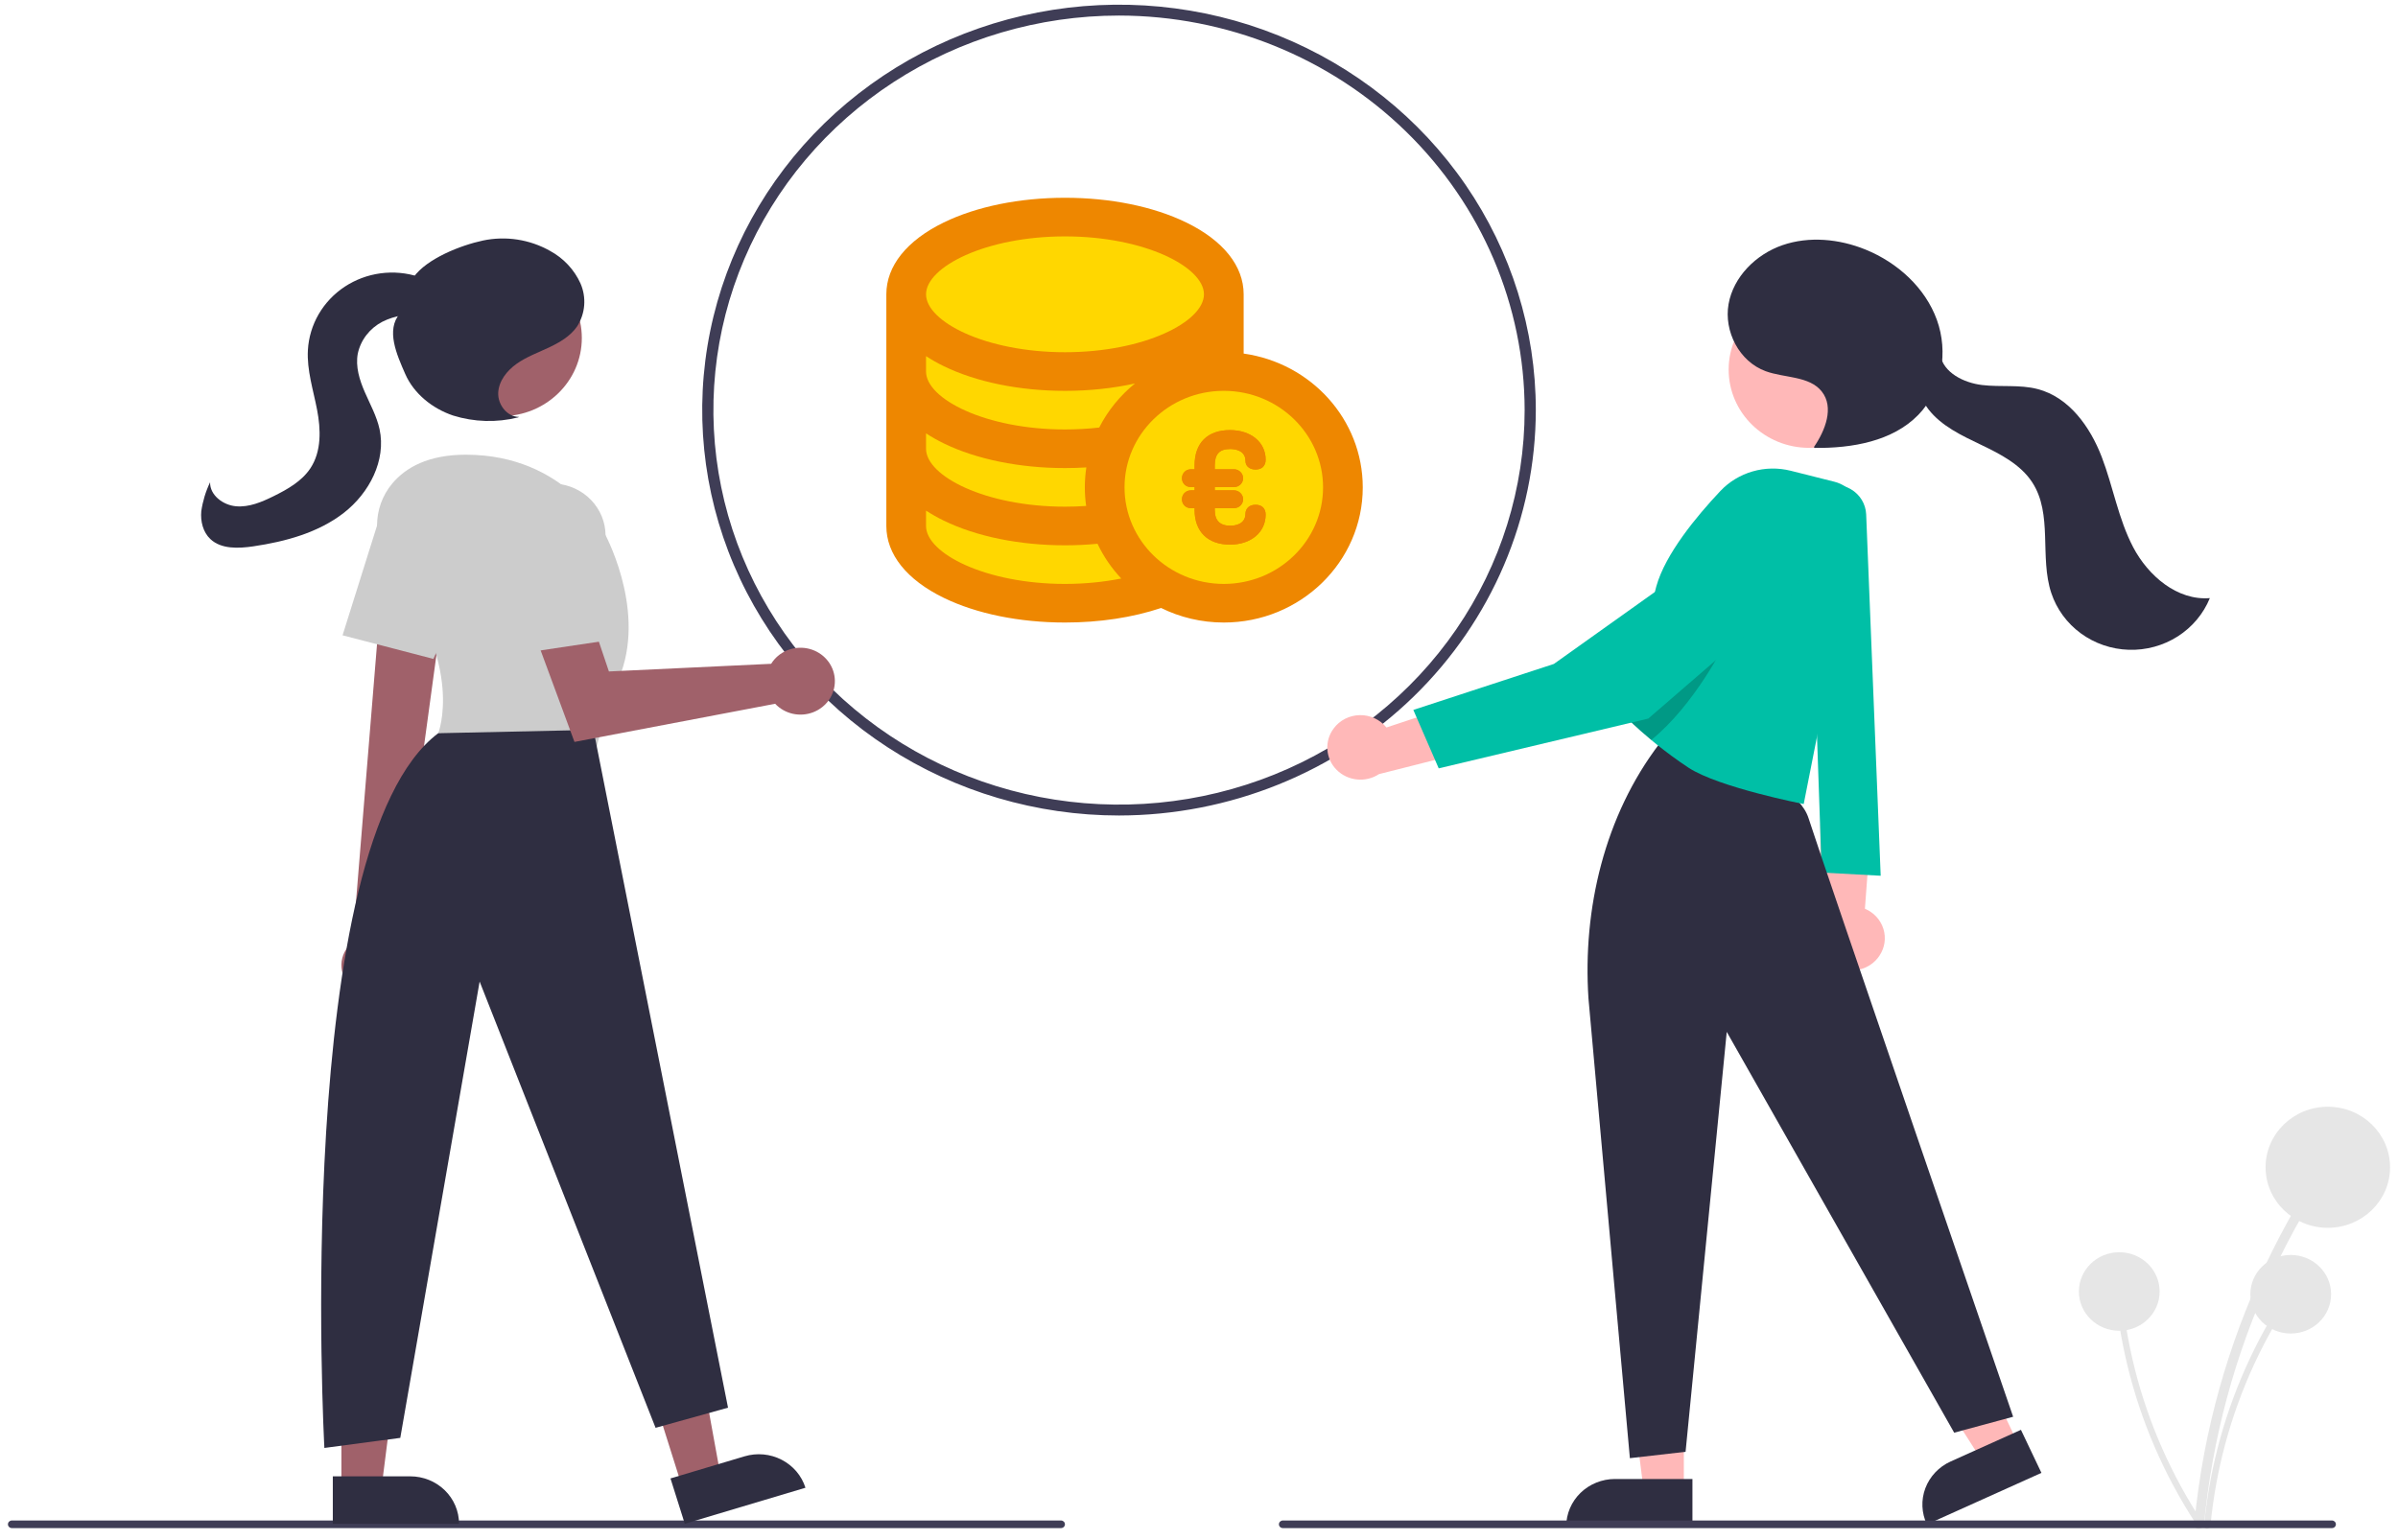 <svg width="151" height="97" viewBox="0 0 151 97" fill="none" xmlns="http://www.w3.org/2000/svg">
<g clip-path="url(#clip0_3798_6835)">
<path d="M70.464 51.367C65.273 51.367 60.198 49.869 55.882 47.063C51.566 44.257 48.202 40.269 46.216 35.603C44.229 30.937 43.709 25.803 44.722 20.849C45.735 15.896 48.234 11.346 51.905 7.775C55.575 4.203 60.252 1.771 65.343 0.786C70.434 -0.199 75.712 0.306 80.507 2.239C85.303 4.172 89.402 7.445 92.286 11.644C95.17 15.844 96.709 20.78 96.709 25.831C96.701 32.601 93.934 39.092 89.013 43.879C84.093 48.666 77.422 51.359 70.464 51.367ZM70.464 0.98C65.412 0.98 60.474 2.438 56.273 5.168C52.073 7.899 48.799 11.78 46.866 16.321C44.933 20.862 44.427 25.858 45.413 30.679C46.398 35.5 48.831 39.928 52.403 43.403C55.975 46.878 60.526 49.245 65.481 50.204C70.435 51.163 75.571 50.671 80.238 48.79C84.905 46.909 88.894 43.724 91.701 39.637C94.507 35.55 96.005 30.746 96.005 25.831C95.998 19.242 93.304 12.926 88.516 8.267C83.728 3.608 77.235 0.988 70.464 0.98Z" fill="#3F3D56"/>
<path d="M83.973 45.894C84.16 45.637 84.406 45.427 84.692 45.279C84.978 45.132 85.296 45.052 85.619 45.045C85.942 45.038 86.263 45.105 86.555 45.24C86.847 45.375 87.103 45.575 87.302 45.823L94.281 43.515L93.313 47.121L86.835 48.76C86.429 49.027 85.939 49.147 85.452 49.098C84.965 49.05 84.51 48.836 84.169 48.494C83.827 48.152 83.621 47.704 83.585 47.228C83.549 46.753 83.686 46.281 83.973 45.894Z" fill="#FFB8B8"/>
<path d="M138.788 96.007C139.303 90.618 140.723 85.348 142.993 80.407C143.626 79.032 144.322 77.687 145.082 76.372C145.277 76.034 144.743 75.73 144.548 76.068C141.784 80.856 139.848 86.053 138.816 91.452C138.529 92.96 138.314 94.478 138.17 96.007C138.133 96.392 138.752 96.39 138.788 96.007Z" fill="#E6E6E6"/>
<path d="M146.581 77.338C148.745 77.338 150.5 75.631 150.5 73.525C150.5 71.419 148.745 69.712 146.581 69.712C144.416 69.712 142.662 71.419 142.662 73.525C142.662 75.631 144.416 77.338 146.581 77.338Z" fill="#E6E6E6"/>
<path d="M139.19 96.108C139.523 92.612 140.445 89.193 141.917 85.987C142.328 85.095 142.78 84.223 143.273 83.37C143.297 83.326 143.303 83.273 143.289 83.225C143.275 83.176 143.242 83.134 143.197 83.109C143.152 83.083 143.099 83.076 143.048 83.088C142.998 83.1 142.954 83.13 142.926 83.173C141.133 86.279 139.877 89.651 139.208 93.153C139.022 94.131 138.882 95.116 138.788 96.108C138.764 96.358 139.166 96.357 139.19 96.108Z" fill="#E6E6E6"/>
<path d="M144.245 83.997C145.649 83.997 146.787 82.889 146.787 81.523C146.787 80.157 145.649 79.049 144.245 79.049C142.84 79.049 141.702 80.157 141.702 81.523C141.702 82.889 142.84 83.997 144.245 83.997Z" fill="#E6E6E6"/>
<path d="M138.683 95.875C136.736 92.918 135.301 89.671 134.436 86.263C134.195 85.314 134 84.355 133.85 83.388C133.841 83.338 133.813 83.293 133.771 83.263C133.729 83.233 133.676 83.22 133.625 83.227C133.573 83.234 133.526 83.26 133.494 83.299C133.462 83.339 133.447 83.389 133.452 83.44C134.001 86.962 135.142 90.372 136.829 93.534C137.301 94.417 137.813 95.277 138.366 96.115C138.506 96.326 138.821 96.085 138.683 95.875Z" fill="#E6E6E6"/>
<path d="M133.448 83.823C134.852 83.823 135.991 82.716 135.991 81.35C135.991 79.984 134.852 78.876 133.448 78.876C132.044 78.876 130.906 79.984 130.906 81.35C130.906 82.716 132.044 83.823 133.448 83.823Z" fill="#E6E6E6"/>
<path d="M118.343 60.205C118.51 59.959 118.619 59.68 118.664 59.388C118.708 59.096 118.686 58.798 118.599 58.516C118.512 58.233 118.362 57.972 118.161 57.752C117.959 57.532 117.71 57.357 117.432 57.24L117.966 50.088L114.624 51.909L114.629 58.422C114.458 58.89 114.471 59.403 114.663 59.863C114.855 60.323 115.214 60.699 115.672 60.918C116.129 61.138 116.654 61.187 117.147 61.056C117.639 60.924 118.065 60.622 118.343 60.205Z" fill="#FFB8B8"/>
<path d="M117.511 32.401L118.425 55.162L114.712 54.961L113.887 31.08L114.67 30.721C114.968 30.585 115.296 30.522 115.625 30.539C115.954 30.556 116.273 30.652 116.554 30.819C116.836 30.985 117.07 31.216 117.237 31.492C117.404 31.769 117.498 32.081 117.511 32.401Z" fill="#00BFA6"/>
<path d="M106.029 93.862L103.5 93.862L102.297 84.372L106.03 84.372L106.029 93.862Z" fill="#FFB8B8"/>
<path d="M101.694 93.159H106.571V96.147H98.624C98.624 95.754 98.703 95.366 98.857 95.004C99.012 94.641 99.238 94.312 99.523 94.034C99.808 93.757 100.147 93.537 100.519 93.387C100.892 93.237 101.291 93.159 101.694 93.159Z" fill="#2F2E41"/>
<path d="M127.069 90.922L124.774 91.956L119.584 83.835L122.971 82.31L127.069 90.922Z" fill="#FFB8B8"/>
<path d="M122.831 92.056L127.257 90.063L128.547 92.774L121.335 96.022C120.993 95.303 120.958 94.481 121.239 93.737C121.52 92.994 122.092 92.389 122.831 92.056Z" fill="#2F2E41"/>
<path d="M100.024 62.891L102.632 91.848L106.139 91.446L108.731 64.996L123.053 90.242L126.766 89.239C126.766 89.239 114.815 54.46 113.887 51.55C112.87 48.36 104.811 47.135 104.811 47.135L104.502 46.834C101.039 51.369 99.653 57.253 100.024 62.891Z" fill="#2F2E41"/>
<path d="M113.918 28.209C116.716 28.209 118.984 26.002 118.984 23.28C118.984 20.558 116.716 18.351 113.918 18.351C111.12 18.351 108.852 20.558 108.852 23.28C108.852 26.002 111.12 28.209 113.918 28.209Z" fill="#FFB8B8"/>
<path d="M117.099 32.791L113.578 50.646C113.578 50.646 108.227 49.606 106.321 48.354C105.566 47.856 104.882 47.343 104.304 46.877C104.191 46.787 104.083 46.696 103.978 46.61C103.025 45.817 102.439 45.227 102.439 45.227C102.439 45.227 102.745 43.772 103.118 42.05C103.535 40.122 104.04 37.856 104.298 36.931C104.865 34.902 106.812 32.538 108.33 30.928C108.88 30.345 109.583 29.918 110.363 29.693C111.143 29.468 111.971 29.454 112.759 29.652L115.506 30.343C116.042 30.477 116.505 30.805 116.801 31.26C117.097 31.715 117.203 32.262 117.099 32.791Z" fill="#00BFA6"/>
<path opacity="0.2" d="M108.584 40.59C108.584 40.59 106.691 44.419 103.978 46.61C103.025 45.817 102.439 45.227 102.439 45.227C102.439 45.227 102.745 43.772 103.118 42.05C105.391 40.883 107.734 40.146 108.584 40.59Z" fill="black"/>
<path d="M111.942 33.581C111.755 33.488 111.56 33.412 111.359 33.355C110.947 33.245 110.514 33.236 110.099 33.33C109.683 33.423 109.298 33.615 108.977 33.889L97.847 41.82L88.996 44.717L90.595 48.398L103.791 45.262L112.543 37.695C112.844 37.414 113.072 37.067 113.209 36.684C113.345 36.3 113.385 35.89 113.327 35.488C113.268 35.086 113.112 34.703 112.871 34.372C112.63 34.04 112.312 33.769 111.942 33.581Z" fill="#00BFA6"/>
<path d="M114.218 28.164C114.939 27.114 115.508 25.658 114.714 24.659C113.931 23.673 112.385 23.818 111.185 23.382C109.514 22.774 108.544 20.863 108.846 19.152C109.149 17.441 110.561 16.023 112.242 15.442C113.924 14.862 115.821 15.05 117.468 15.719C119.495 16.542 121.235 18.133 121.964 20.149C122.693 22.165 122.303 24.586 120.79 26.136C119.168 27.797 116.623 28.24 114.268 28.213" fill="#2F2E41"/>
<path d="M122.173 22.352C122.38 23.474 123.645 24.111 124.808 24.252C125.97 24.392 127.173 24.212 128.305 24.506C130.3 25.025 131.616 26.892 132.341 28.774C133.065 30.656 133.387 32.687 134.328 34.476C135.269 36.264 137.094 37.842 139.152 37.674C138.749 38.662 138.042 39.504 137.129 40.087C136.215 40.669 135.139 40.964 134.047 40.929C132.956 40.895 131.901 40.533 131.029 39.895C130.156 39.256 129.507 38.37 129.17 37.359C128.414 35.088 129.282 32.38 127.96 30.369C127.228 29.256 125.964 28.601 124.746 28.018C123.528 27.435 122.249 26.836 121.432 25.781C120.615 24.726 120.452 23.059 121.459 22.172" fill="#2F2E41"/>
<path d="M146.844 96.252H80.777C80.712 96.252 80.65 96.227 80.604 96.182C80.558 96.138 80.532 96.077 80.532 96.013C80.532 95.95 80.558 95.889 80.604 95.844C80.65 95.8 80.712 95.774 80.777 95.774H146.844C146.909 95.774 146.971 95.8 147.017 95.844C147.063 95.889 147.089 95.95 147.089 96.013C147.089 96.077 147.063 96.138 147.017 96.182C146.971 96.227 146.909 96.252 146.844 96.252Z" fill="#3F3D56"/>
<path d="M66.812 96.252H0.746C0.68 96.252 0.618 96.227 0.572 96.182C0.526 96.138 0.5 96.077 0.5 96.013C0.5 95.95 0.526 95.889 0.572 95.844C0.618 95.8 0.68 95.774 0.746 95.774H66.812C66.877 95.774 66.94 95.8 66.986 95.844C67.032 95.889 67.058 95.95 67.058 96.013C67.058 96.077 67.032 96.138 66.986 96.182C66.94 96.227 66.877 96.252 66.812 96.252Z" fill="#3F3D56"/>
<path d="M42.95 93.641L45.368 92.919L43.656 83.503L40.088 84.569L42.95 93.641Z" fill="#A0616A"/>
<path d="M50.719 93.711L43.121 95.98L42.22 93.124L46.882 91.732C47.661 91.499 48.502 91.577 49.222 91.949C49.941 92.32 50.48 92.954 50.719 93.711Z" fill="#2F2E41"/>
<path d="M21.498 93.695H24.027L25.23 84.205L21.498 84.205L21.498 93.695Z" fill="#A0616A"/>
<path d="M28.905 95.98L20.957 95.98L20.957 92.992L25.834 92.992C26.648 92.992 27.429 93.307 28.005 93.867C28.581 94.427 28.905 95.187 28.905 95.98Z" fill="#2F2E41"/>
<path d="M22.143 62.172C21.935 61.995 21.77 61.776 21.658 61.53C21.547 61.283 21.493 61.017 21.499 60.748C21.505 60.479 21.572 60.215 21.695 59.974C21.817 59.733 21.992 59.521 22.208 59.353L24.169 35.333L28.156 36.302L24.964 59.733C25.23 60.105 25.346 60.558 25.291 61.008C25.236 61.457 25.014 61.871 24.666 62.172C24.319 62.473 23.87 62.639 23.405 62.639C22.939 62.639 22.49 62.473 22.143 62.172Z" fill="#A0616A"/>
<path d="M31.571 26.216C34.369 26.216 36.637 24.01 36.637 21.287C36.637 18.565 34.369 16.358 31.571 16.358C28.773 16.358 26.505 18.565 26.505 21.287C26.505 24.01 28.773 26.216 31.571 26.216Z" fill="#A0616A"/>
<path d="M24.652 35.809C23.448 34.201 23.411 31.986 24.707 30.448C25.554 29.444 26.97 28.641 29.333 28.641C35.633 28.641 38.023 33.502 38.023 33.502C38.023 33.502 40.63 38.152 39.109 42.379C37.588 46.606 37.588 47.029 37.588 47.029L27.595 46.184C27.595 46.184 29.281 41.992 24.652 35.809Z" fill="#CCCCCC"/>
<path d="M21.57 40.017L23.723 33.164C23.867 32.705 24.113 32.283 24.443 31.927C24.774 31.571 25.18 31.289 25.635 31.103C26.089 30.917 26.58 30.83 27.073 30.848C27.566 30.867 28.049 30.99 28.487 31.21C29.247 31.593 29.829 32.244 30.115 33.029C30.401 33.814 30.369 34.676 30.027 35.44L27.29 41.504L21.57 40.017Z" fill="#CCCCCC"/>
<path d="M37.371 45.973L45.843 88.668L41.281 89.936L30.202 61.825L25.206 90.57L20.426 91.204C20.426 91.204 18.33 53.171 27.595 46.184L37.371 45.973Z" fill="#2F2E41"/>
<path d="M48.758 41.541C48.685 41.626 48.618 41.716 48.56 41.812L38.342 42.294L36.375 36.45L32.959 38.029L36.174 46.733L48.81 44.329C49.107 44.644 49.496 44.864 49.924 44.96C50.353 45.055 50.801 45.021 51.209 44.862C51.618 44.704 51.967 44.428 52.21 44.072C52.453 43.716 52.579 43.296 52.571 42.868C52.563 42.441 52.422 42.025 52.165 41.678C51.909 41.33 51.55 41.067 51.136 40.923C50.722 40.779 50.273 40.761 49.848 40.871C49.423 40.982 49.043 41.215 48.758 41.541Z" fill="#A0616A"/>
<path d="M31.419 34.116C31.361 33.639 31.412 33.156 31.567 32.701C31.723 32.245 31.979 31.829 32.318 31.48C32.657 31.132 33.071 30.86 33.53 30.684C33.989 30.509 34.481 30.433 34.974 30.463C35.828 30.516 36.63 30.884 37.216 31.491C37.803 32.098 38.13 32.9 38.131 33.733V40.356L32.28 41.232L31.419 34.116Z" fill="#CCCCCC"/>
<path d="M32.685 26.261C31.925 26.258 31.338 25.479 31.372 24.74C31.407 24.001 31.917 23.351 32.531 22.915C33.146 22.48 33.867 22.214 34.552 21.894C35.238 21.574 35.917 21.174 36.341 20.56C36.596 20.158 36.749 19.701 36.786 19.23C36.822 18.758 36.742 18.285 36.552 17.85C36.158 16.979 35.481 16.259 34.627 15.798C33.354 15.08 31.853 14.849 30.415 15.15C28.994 15.453 26.877 16.293 26.044 17.454L25.176 19.753C24.292 20.788 24.977 22.325 25.52 23.562C26.064 24.799 27.222 25.731 28.528 26.173C29.853 26.588 31.272 26.629 32.62 26.293" fill="#2F2E41"/>
<path d="M28.055 18.603C27.682 18.021 27.035 17.651 26.367 17.434C25.592 17.182 24.768 17.108 23.96 17.217C23.151 17.326 22.379 17.615 21.703 18.061C21.028 18.508 20.468 19.1 20.066 19.792C19.665 20.484 19.433 21.257 19.388 22.05C19.317 23.317 19.725 24.556 19.965 25.804C20.205 27.051 20.252 28.429 19.545 29.496C19.007 30.308 18.109 30.82 17.223 31.256C16.484 31.62 15.685 31.962 14.86 31.889C14.036 31.817 13.207 31.181 13.229 30.376C12.953 30.953 12.766 31.567 12.675 32.198C12.617 32.831 12.778 33.515 13.248 33.956C13.931 34.598 15.014 34.551 15.953 34.413C17.986 34.113 20.045 33.551 21.652 32.302C23.258 31.052 24.324 28.995 23.901 27.038C23.724 26.22 23.309 25.473 22.973 24.703C22.638 23.934 22.376 23.093 22.53 22.27C22.621 21.847 22.807 21.448 23.074 21.102C23.341 20.756 23.683 20.471 24.075 20.267C24.869 19.866 25.778 19.732 26.658 19.886C27.236 19.978 27.957 20.121 28.299 19.66C28.39 19.514 28.436 19.345 28.433 19.175C28.429 19.004 28.376 18.837 28.28 18.695C28.082 18.413 27.831 18.17 27.539 17.98" fill="#2F2E41"/>
<g clip-path="url(#clip1_3798_6835)">
<path d="M78.312 22.271V18.538C78.312 16.754 77.026 15.146 74.692 14.011C72.633 13.009 69.923 12.457 67.062 12.457C64.201 12.457 61.491 13.009 59.432 14.011C57.098 15.146 55.812 16.754 55.812 18.538V23.403V28.267V33.132C55.812 34.916 57.098 36.524 59.432 37.659C61.491 38.661 64.201 39.212 67.062 39.212C69.242 39.212 71.32 38.896 73.115 38.296C74.302 38.882 75.643 39.212 77.062 39.212C81.887 39.212 85.812 35.393 85.812 30.698C85.812 26.417 82.547 22.864 78.312 22.271Z" fill="#EE8700"/>
<path d="M77.091 24.618C77.081 24.618 77.071 24.619 77.061 24.619C77.052 24.619 77.042 24.618 77.032 24.618C73.599 24.633 70.811 27.355 70.811 30.698C70.811 34.052 73.615 36.78 77.061 36.78C80.508 36.78 83.312 34.052 83.312 30.698C83.312 27.355 80.524 24.633 77.091 24.618ZM77.707 29.559C78.016 29.559 78.278 29.818 78.278 30.124C78.278 30.43 78.022 30.68 77.707 30.68H76.493V30.886H77.707C78.016 30.886 78.278 31.145 78.278 31.451C78.278 31.758 78.022 32.007 77.707 32.007H76.493V32.119C76.493 32.788 76.812 33.113 77.469 33.113C77.757 33.113 78.426 33.038 78.426 32.342C78.426 32.335 78.427 32.329 78.427 32.323C78.442 32.079 78.617 31.795 79.062 31.795C79.46 31.795 79.697 32.026 79.697 32.413C79.697 33.527 78.773 34.305 77.451 34.305C76.055 34.305 75.222 33.488 75.222 32.119V32.007H74.988C74.668 32.007 74.426 31.768 74.426 31.451C74.426 31.134 74.673 30.886 74.988 30.886H75.222V30.68H74.988C74.668 30.68 74.426 30.441 74.426 30.124C74.426 29.807 74.673 29.559 74.988 29.559H75.222V29.313C75.222 27.901 76.034 27.092 77.451 27.092C78.773 27.092 79.697 27.859 79.697 28.957C79.697 29.344 79.46 29.575 79.062 29.575C78.623 29.575 78.426 29.305 78.426 29.037C78.426 28.357 77.75 28.284 77.46 28.284C76.791 28.284 76.493 28.601 76.493 29.313V29.559H77.707V29.559H77.707Z" fill="#FFD700"/>
<path d="M67.062 34.348C64.201 34.348 61.491 33.797 59.432 32.795C59.027 32.598 58.654 32.386 58.312 32.162V33.132C58.312 34.854 62.054 36.78 67.062 36.78C68.285 36.78 69.491 36.662 70.605 36.44C69.998 35.794 69.491 35.056 69.11 34.251C68.437 34.315 67.752 34.348 67.062 34.348Z" fill="#FFD700"/>
<path d="M67.062 24.619C64.201 24.619 61.491 24.067 59.432 23.066C59.027 22.869 58.654 22.657 58.312 22.433V23.403C58.312 25.125 62.054 27.051 67.062 27.051C67.792 27.051 68.514 27.01 69.216 26.93C69.762 25.858 70.534 24.913 71.47 24.154C70.096 24.458 68.602 24.619 67.062 24.619Z" fill="#FFD700"/>
<path d="M67.062 22.186C72.07 22.186 75.812 20.26 75.812 18.538C75.812 16.816 72.07 14.89 67.062 14.89C62.055 14.89 58.313 16.816 58.313 18.538C58.313 20.26 62.055 22.186 67.062 22.186Z" fill="#FFD700"/>
<path d="M67.062 31.915C67.51 31.915 67.955 31.9 68.394 31.869C68.34 31.486 68.311 31.095 68.311 30.698C68.311 30.271 68.344 29.852 68.406 29.441C67.962 29.469 67.513 29.483 67.062 29.483C64.201 29.483 61.491 28.932 59.432 27.93C59.027 27.733 58.654 27.521 58.312 27.297V28.267C58.313 29.989 62.054 31.915 67.062 31.915Z" fill="#FFD700"/>
<path d="M77.46 28.283C77.75 28.283 78.426 28.357 78.426 29.037C78.426 29.305 78.623 29.575 79.062 29.575C79.46 29.575 79.697 29.344 79.697 28.957C79.697 27.858 78.773 27.091 77.451 27.091C76.034 27.091 75.222 27.901 75.222 29.313V29.559H74.988C74.673 29.559 74.426 29.807 74.426 30.124C74.426 30.44 74.667 30.679 74.988 30.679H75.222V30.886H74.988C74.673 30.886 74.426 31.134 74.426 31.451C74.426 31.768 74.667 32.007 74.988 32.007H75.222V32.119C75.222 33.487 76.055 34.305 77.451 34.305C78.773 34.305 79.697 33.527 79.697 32.413C79.697 32.026 79.46 31.794 79.062 31.794C78.617 31.794 78.442 32.079 78.427 32.322C78.426 32.329 78.426 32.335 78.426 32.342C78.426 33.038 77.757 33.113 77.469 33.113C76.812 33.113 76.493 32.788 76.493 32.119V32.007H77.707C78.022 32.007 78.278 31.757 78.278 31.451C78.278 31.145 78.016 30.886 77.707 30.886H76.493V30.679H77.707C78.022 30.679 78.278 30.43 78.278 30.124C78.278 29.817 78.016 29.559 77.707 29.559H76.493V29.313C76.493 28.601 76.791 28.283 77.46 28.283Z" fill="#EE8700"/>
</g>
</g>
<defs>
<clipPath id="clip0_3798_6835">
<rect width="150" height="96" fill="white" transform="translate(0.5 0.295)"/>
</clipPath>
<clipPath id="clip1_3798_6835">
<rect width="30" height="29.188" fill="white" transform="translate(55.812 11.241)"/>
</clipPath>
</defs>
</svg>
